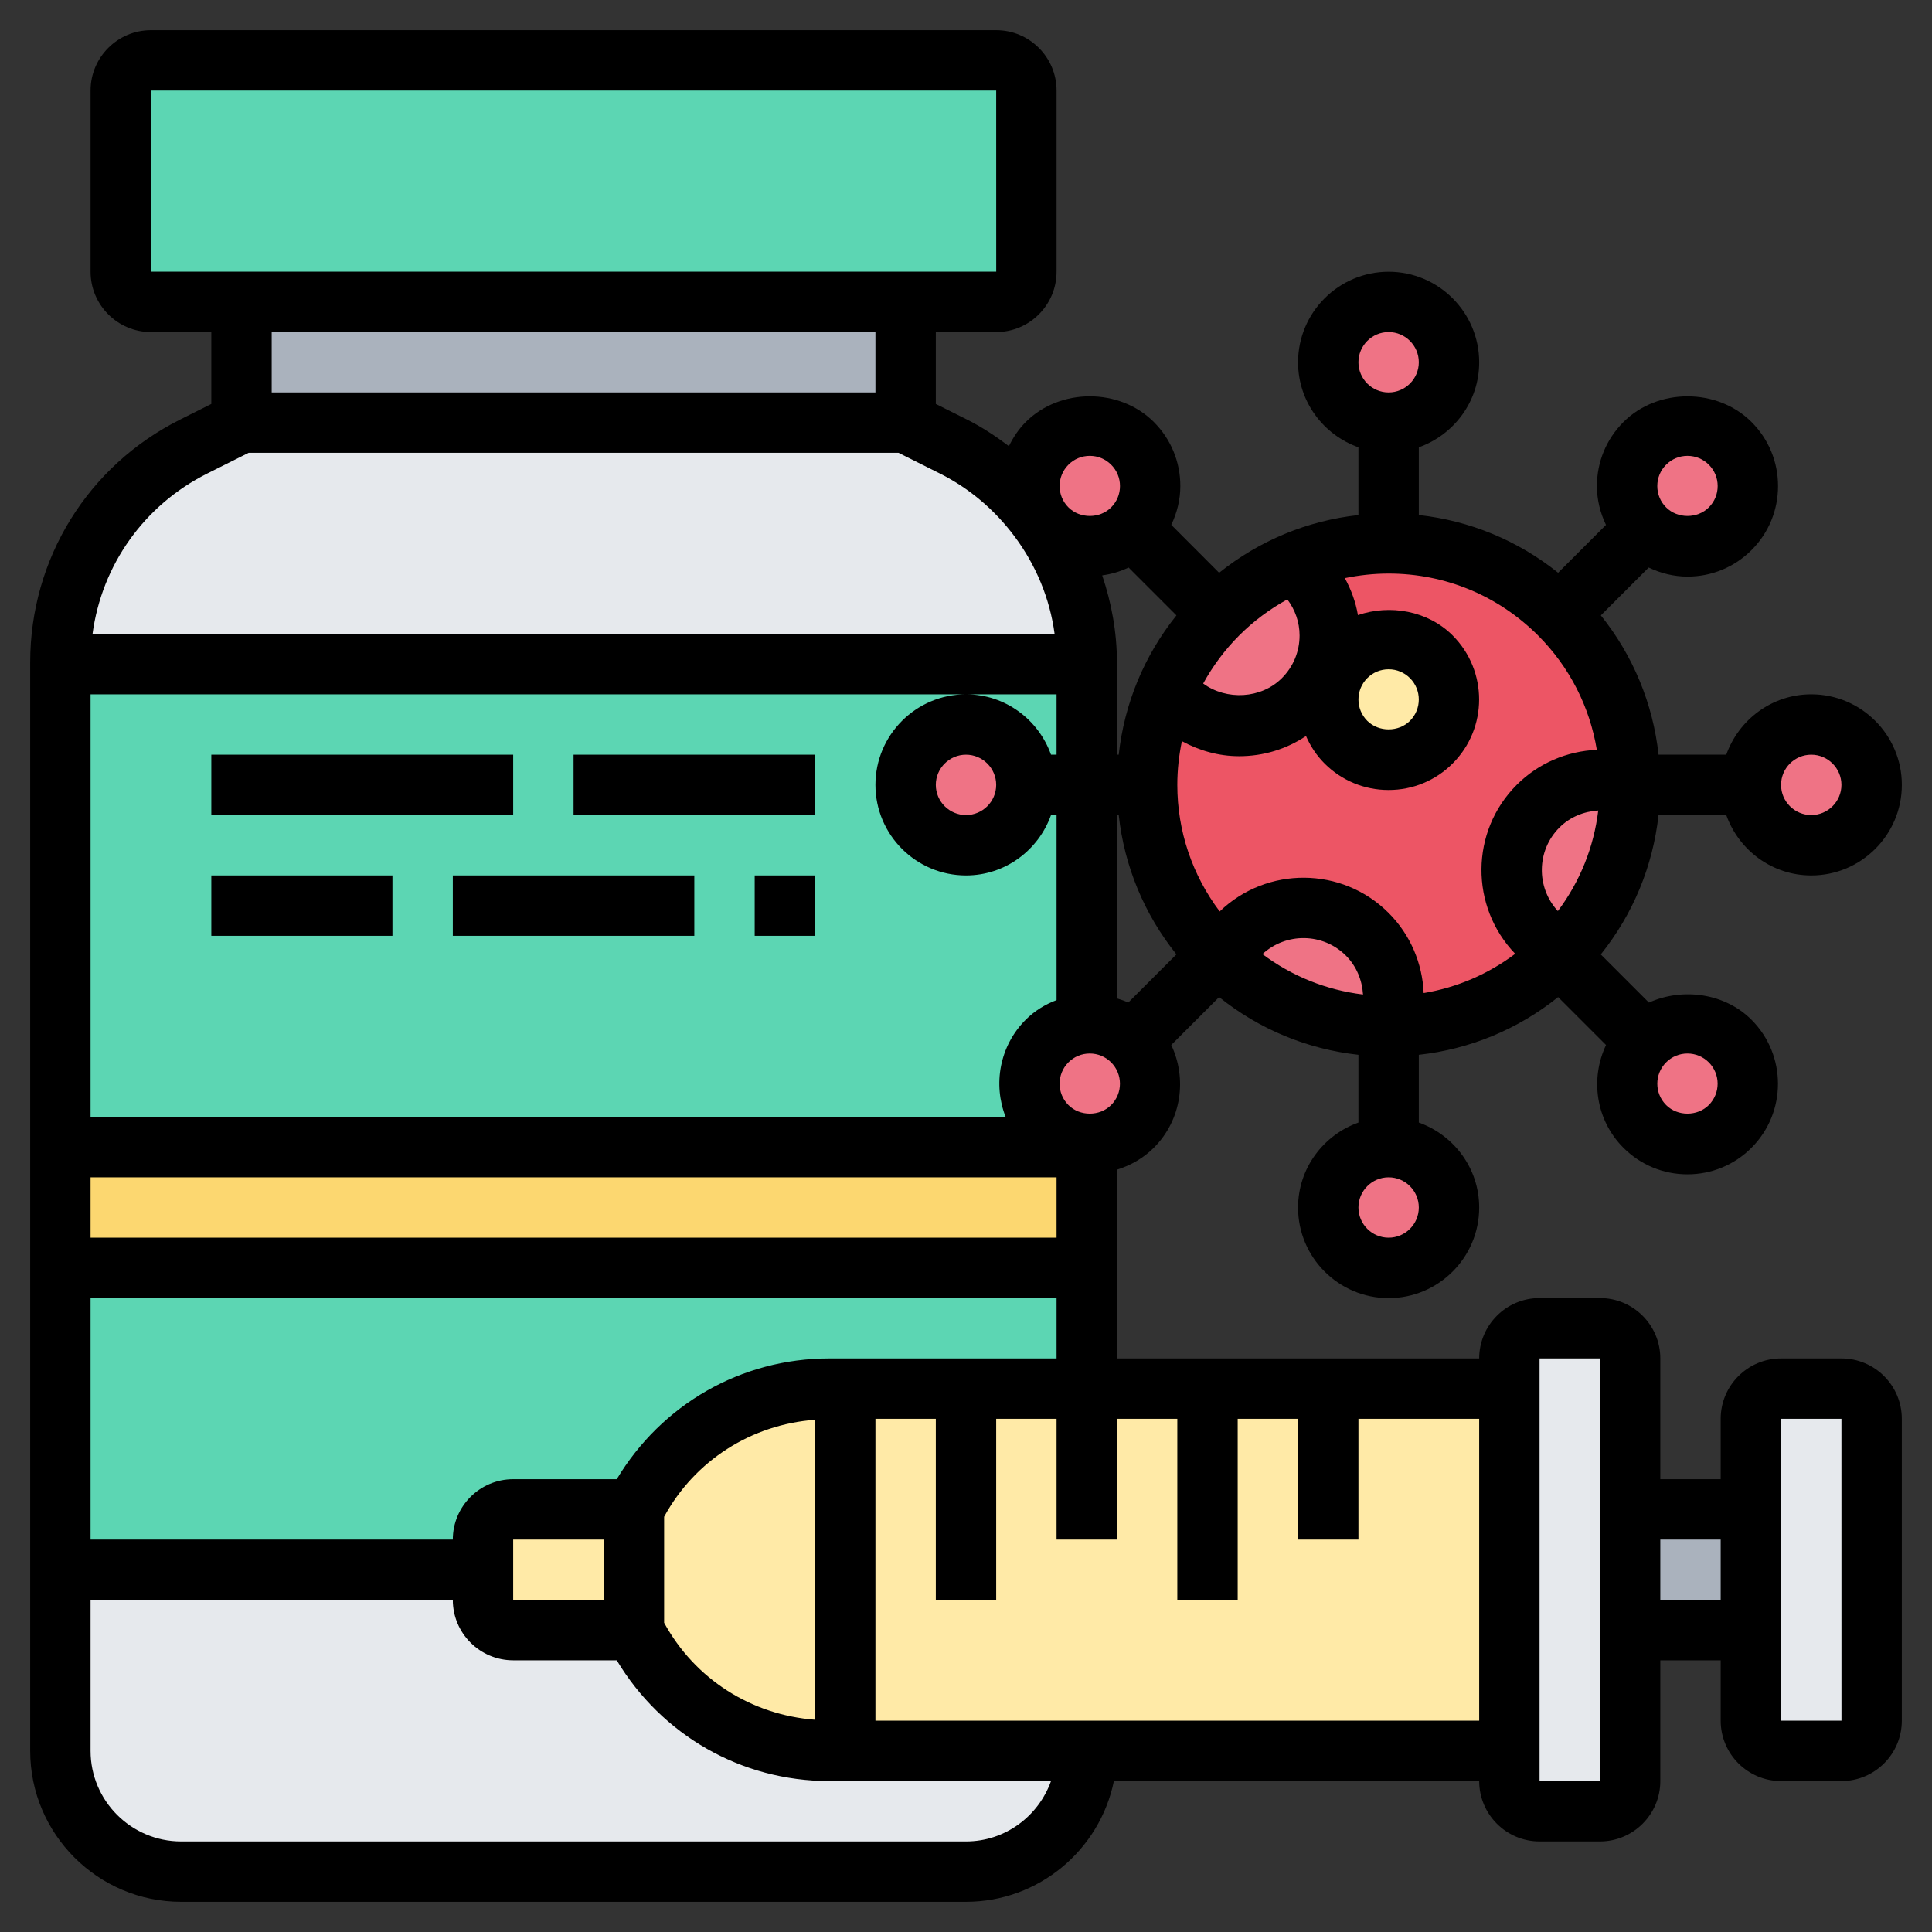 <?xml version="1.0" ?><svg id="Layer_2" style="enable-background:new 0 0 64 64;" version="1.1" viewBox="0 0 64 64" xml:space="preserve" xmlns="http://www.w3.org/2000/svg" xmlns:xlink="http://www.w3.org/1999/xlink"><rect x="0" y="0" width="64" height="64" fill="#333333" stroke="none"/><g><g><g><path d="M28,46.02v11.96V58h-0.53c-1.37,0-2.68-0.39-3.8-1.08c-1.12-0.7-2.05-1.7-2.67-2.92v-4     c1.23-2.45,3.73-4,6.47-4H28V46.02z" style="fill:#FFEAA7;"/></g><g><path d="M21,50v4h-4c-0.55,0-1-0.45-1-1v-1v-1c0-0.55,0.45-1,1-1H21z" style="fill:#FFEAA7;"/></g><g><polygon points="32,46 36,46 40,46 44,46 49,46 50,46 50,58 49,58 36,58 28,58 28,57.98 28,46.02 28,46         " style="fill:#FFEAA7;"/></g><g><rect height="4" style="fill:#AAB2BD;" width="4" x="54" y="50"/></g><g><path d="M54,54v5c0,0.55-0.45,1-1,1h-2c-0.55,0-1-0.45-1-1v-1V46v-1c0-0.55,0.45-1,1-1h2     c0.55,0,1,0.45,1,1v5V54z" style="fill:#E6E9ED;"/></g><g><path d="M62,47v10c0,0.55-0.45,1-1,1h-2c-0.55,0-1-0.45-1-1v-3v-4v-3c0-0.55,0.45-1,1-1h2     C61.55,46,62,46.45,62,47z" style="fill:#E6E9ED;"/></g><g><path d="M28,58h8c0,2.21-1.79,4-4,4H6c-2.21,0-4-1.79-4-4v-6h14v1c0,0.55,0.45,1,1,1h4     c0.62,1.22,1.55,2.22,2.67,2.92c1.12,0.69,2.43,1.08,3.8,1.08H28z" style="fill:#E6E9ED;"/></g><g><rect height="4" style="fill:#FCD770;" width="34" x="2" y="38"/></g><g><path d="M36,42v4h-4h-4h-0.53c-2.74,0-5.24,1.55-6.47,4h-4c-0.55,0-1,0.45-1,1v1H2V42H36z" style="fill:#5CD6B3;"/></g><g><path d="M34,3v6c0,0.55-0.45,1-1,1h-3H8H5c-0.55,0-1-0.45-1-1V3c0-0.55,0.45-1,1-1h28     C33.55,2,34,2.45,34,3z" style="fill:#5CD6B3;"/></g><g><rect height="4" style="fill:#AAB2BD;" width="22" x="8" y="10"/></g><g><path d="M36,21.94V22H2v-0.06c0-3.03,1.71-5.8,4.42-7.15L8,14h22l1.58,0.79c1.13,0.56,2.09,1.38,2.82,2.35     c0.04,0.07,0.09,0.14,0.16,0.21C35.48,18.67,36,20.26,36,21.94z" style="fill:#E6E9ED;"/></g><g><path d="M2,22h34v4v7.91c-0.48,0.02-0.95,0.22-1.31,0.58c-0.78,0.78-0.78,2.04,0,2.82     c0.37,0.37,0.84,0.57,1.32,0.58L36,38H2V22z M34,26c0-1.1-0.9-2-2-2c-1.1,0-2,0.9-2,2s0.9,2,2,2C33.1,28,34,27.1,34,26z" style="fill:#5CD6B3;"/></g><g><circle cx="46" cy="12" r="2" style="fill:#EF7385;"/></g><g><path d="M37.51,14.69c0.79,0.78,0.79,2.04,0,2.82c-0.78,0.79-2.04,0.79-2.82,0     c-0.05-0.05-0.1-0.1-0.13-0.16c-0.06-0.07-0.11-0.14-0.16-0.21c-0.47-0.77-0.38-1.78,0.29-2.45     C35.47,13.91,36.73,13.91,37.51,14.69z" style="fill:#EF7385;"/></g><g><circle cx="60" cy="26" r="2" style="fill:#EF7385;"/></g><g><path d="M57.31,17.51c-0.78,0.79-2.04,0.79-2.82,0c-0.79-0.78-0.79-2.04,0-2.82     c0.78-0.78,2.04-0.78,2.82,0C58.09,15.47,58.09,16.73,57.31,17.51z" style="fill:#EF7385;"/></g><g><circle cx="32" cy="26" r="2" style="fill:#EF7385;"/></g><g><path d="M37.51,34.49c0.79,0.78,0.79,2.04,0,2.82c-0.41,0.41-0.96,0.61-1.5,0.58     c-0.48-0.01-0.95-0.21-1.32-0.58c-0.78-0.78-0.78-2.04,0-2.82c0.36-0.36,0.83-0.56,1.31-0.58     C36.54,33.87,37.09,34.07,37.51,34.49z" style="fill:#EF7385;"/></g><g><circle cx="46" cy="40" r="2" style="fill:#EF7385;"/></g><g><path d="M57.31,37.31c-0.78,0.78-2.04,0.78-2.82,0c-0.79-0.78-0.79-2.04,0-2.82     c0.78-0.79,2.04-0.79,2.82,0C58.09,35.27,58.09,36.53,57.31,37.31z" style="fill:#EF7385;"/></g><g><path d="M43.17,23.17c1.17-1.17,1.17-3.07,0-4.24c-0.1-0.1-0.21-0.2-0.32-0.28c1-0.44,2.08-0.65,3.15-0.65     c2.05,0,4.1,0.78,5.66,2.34c1.55,1.55,2.33,3.6,2.34,5.64c-1.04-0.34-2.23-0.1-3.05,0.73c-1.17,1.17-1.17,3.07,0,4.24     c0.25,0.25,0.52,0.44,0.82,0.59c-0.03,0.04-0.07,0.08-0.11,0.12c-1.55,1.55-3.6,2.33-5.64,2.34c0.34-1.04,0.1-2.23-0.73-3.05     c-1.17-1.17-3.07-1.17-4.24,0c-0.25,0.25-0.44,0.52-0.59,0.82c-0.04-0.03-0.08-0.07-0.12-0.11C38.78,30.1,38,28.05,38,26     c0-1.07,0.21-2.14,0.65-3.15c0.08,0.11,0.18,0.22,0.28,0.32C40.1,24.34,42,24.34,43.17,23.17z" style="fill:#ED5565;"/></g><g><path d="M43.17,18.93c1.17,1.17,1.17,3.07,0,4.24c-1.17,1.17-3.07,1.17-4.24,0     c-0.1-0.1-0.2-0.21-0.28-0.32c0.38-0.91,0.95-1.77,1.69-2.51s1.6-1.31,2.51-1.69C42.96,18.73,43.07,18.83,43.17,18.93z" style="fill:#EF7385;"/></g><g><path d="M47.41,24.59c-0.78,0.78-2.04,0.78-2.82,0c-0.79-0.79-0.79-2.05,0-2.83     c0.78-0.78,2.04-0.78,2.82,0C48.2,22.54,48.2,23.8,47.41,24.59z" style="fill:#FFEAA7;"/></g><g><path d="M54,25.98c0,0.01,0,0.01,0,0.02c0,2-0.74,4-2.23,5.54c-0.3-0.15-0.57-0.34-0.82-0.59     c-1.17-1.17-1.17-3.07,0-4.24C51.77,25.88,52.96,25.64,54,25.98z" style="fill:#EF7385;"/></g><g><path d="M45.29,30.95c0.83,0.82,1.07,2.01,0.73,3.05c-0.01,0-0.01,0-0.02,0c-2,0-4-0.74-5.54-2.23     c0.15-0.3,0.34-0.57,0.59-0.82C42.22,29.78,44.12,29.78,45.29,30.95z" style="fill:#EF7385;"/></g></g><rect height="2" width="6" x="7" y="29"/><rect height="2" width="2" x="25" y="29"/><rect height="2" width="8" x="15" y="29"/><rect height="2" width="10" x="7" y="25"/><rect height="2" width="8" x="19" y="25"/><path d="M54.941,27h2.244c0.414,1.161,1.514,2,2.816,2c1.654,0,3-1.346,3-3s-1.346-3-3-3c-1.302,0-2.402,0.839-2.816,2h-2.243   c-0.186-1.695-0.845-3.284-1.912-4.615l1.585-1.585c0.398,0.19,0.832,0.3,1.286,0.3c0.801,0,1.555-0.312,2.121-0.878c0,0,0,0,0,0   s0,0,0,0c0.566-0.566,0.878-1.32,0.878-2.121s-0.312-1.555-0.878-2.121c-1.134-1.134-3.11-1.133-4.243,0   c-0.567,0.567-0.879,1.32-0.879,2.122c0,0.454,0.11,0.888,0.3,1.286l-1.585,1.585c-1.331-1.067-2.92-1.725-4.615-1.912v-2.243   c1.161-0.414,2-1.514,2-2.816c0-1.654-1.346-3-3-3s-3,1.346-3,3c0,1.302,0.839,2.402,2,2.816v2.244   c-1.695,0.186-3.284,0.845-4.615,1.912L38.8,17.386c0.19-0.398,0.3-0.832,0.3-1.286c0-0.801-0.312-1.555-0.878-2.121c0,0,0,0,0,0   s0,0,0,0c-1.133-1.133-3.109-1.133-4.242,0c-0.236,0.236-0.416,0.509-0.559,0.8c-0.436-0.328-0.894-0.634-1.395-0.884L31,13.382V11   h2c1.103,0,2-0.897,2-2V3c0-1.103-0.897-2-2-2H5C3.897,1,3,1.897,3,3v6c0,1.103,0.897,2,2,2h2v2.382l-1.025,0.513   C2.906,15.429,1,18.513,1,21.944V58c0,2.757,2.243,5,5,5h26c2.414,0,4.434-1.721,4.899-4H49c0,1.103,0.897,2,2,2h2   c1.103,0,2-0.897,2-2v-4h2v2c0,1.103,0.897,2,2,2h2c1.103,0,2-0.897,2-2V47c0-1.103-0.897-2-2-2h-2c-1.103,0-2,0.897-2,2v2h-2v-4   c0-1.103-0.897-2-2-2h-2c-1.103,0-2,0.897-2,2H37v-6.252c0.454-0.143,0.875-0.381,1.222-0.727c0.921-0.921,1.105-2.291,0.577-3.405   l1.586-1.586c1.33,1.067,2.92,1.725,4.615,1.912v2.244c-1.161,0.414-2,1.514-2,2.816c0,1.654,1.346,3,3,3s3-1.346,3-3   c0-1.302-0.839-2.402-2-2.816v-2.244c1.695-0.187,3.284-0.845,4.615-1.912l1.587,1.587c-0.528,1.114-0.344,2.484,0.576,3.405h0   c0.566,0.566,1.32,0.879,2.121,0.879s1.555-0.312,2.121-0.879c1.17-1.17,1.17-3.072,0-4.242c-0.887-0.886-2.286-1.069-3.397-0.568   l-1.595-1.595C54.096,30.284,54.754,28.695,54.941,27z M59,47h2l0.001,10H59V47z M57,51v2h-2v-2H57z M51,45h2l0.001,14H51V45z    M51.657,27.414c0.351-0.351,0.811-0.534,1.287-0.565c-0.146,1.214-0.606,2.354-1.338,3.331   C50.883,29.397,50.897,28.174,51.657,27.414z M60,25c0.551,0,1,0.449,1,1s-0.449,1-1,1s-1-0.449-1-1S59.449,25,60,25z    M55.193,15.394c0.188-0.189,0.439-0.293,0.707-0.293s0.518,0.104,0.707,0.293c0.189,0.188,0.293,0.439,0.293,0.707   s-0.104,0.518-0.293,0.707l0,0c-0.377,0.378-1.036,0.378-1.414,0c-0.189-0.188-0.293-0.439-0.293-0.707   S55.003,15.583,55.193,15.394z M52.897,24.839c-0.983,0.042-1.931,0.438-2.655,1.161c-1.541,1.541-1.553,4.033-0.049,5.596   c-0.896,0.674-1.929,1.118-3.032,1.301c-0.042-0.983-0.438-1.931-1.161-2.655c-1.541-1.541-4.033-1.553-5.596-0.049   C39.497,28.989,39,27.534,39,26c0-0.493,0.054-0.977,0.152-1.448c0.578,0.314,1.221,0.498,1.898,0.498   c0.8,0,1.563-0.234,2.213-0.668c0.145,0.33,0.346,0.641,0.615,0.91c0.566,0.566,1.32,0.878,2.121,0.878s1.555-0.312,2.121-0.878   c1.17-1.169,1.17-3.073,0-4.243c-0.819-0.819-2.074-1.037-3.137-0.673c-0.073-0.433-0.225-0.842-0.433-1.225   C45.023,19.054,45.507,19,46,19c1.87,0,3.627,0.728,4.95,2.05C51.994,22.094,52.66,23.411,52.897,24.839z M35,41H3v-2h32V41z M3,37   V23h29h3v2h-0.184c-0.414-1.161-1.514-2-2.816-2c-1.654,0-3,1.346-3,3s1.346,3,3,3c1.302,0,2.402-0.839,2.816-2H35v6.13   c-0.377,0.141-0.727,0.355-1.021,0.648h0c-0.87,0.87-1.09,2.144-0.666,3.222H3z M37.386,18.8l1.585,1.585   c-1.067,1.331-1.725,2.92-1.912,4.615H37v-3.056c0-1.003-0.181-1.97-0.488-2.884C36.818,19.018,37.111,18.932,37.386,18.8z    M42.645,19.856c0.259,0.344,0.405,0.756,0.405,1.194c0,0.534-0.208,1.036-0.586,1.414c-0.688,0.688-1.836,0.743-2.607,0.179   c0.317-0.577,0.714-1.114,1.193-1.593C41.529,20.571,42.067,20.173,42.645,19.856z M45.293,22.464   c0.188-0.189,0.439-0.293,0.707-0.293s0.518,0.104,0.707,0.293c0.39,0.39,0.39,1.024,0,1.415c-0.378,0.377-1.036,0.377-1.414,0   C44.903,23.489,44.903,22.854,45.293,22.464z M33,26c0,0.551-0.449,1-1,1s-1-0.449-1-1s0.449-1,1-1S33,25.449,33,26z M37,33.073V27   h0.059c0.186,1.695,0.845,3.284,1.912,4.615l-1.595,1.595C37.253,33.155,37.128,33.111,37,33.073z M41.82,31.606   c0.784-0.722,2.005-0.709,2.766,0.051c0.351,0.351,0.535,0.81,0.566,1.287C43.937,32.797,42.797,32.338,41.82,31.606z M46,11   c0.551,0,1,0.449,1,1s-0.449,1-1,1s-1-0.449-1-1S45.449,11,46,11z M35.394,15.394c0.188-0.189,0.439-0.293,0.707-0.293   s0.518,0.104,0.707,0.293l0,0c0.189,0.188,0.293,0.439,0.293,0.707s-0.104,0.518-0.293,0.707c-0.377,0.378-1.036,0.378-1.414,0   c-0.189-0.188-0.293-0.439-0.293-0.707S35.205,15.583,35.394,15.394z M5,3h28l0.001,6H5V3z M29,11v2H9v-2H29z M6.87,15.684   L8.237,15h21.527l1.367,0.684c1,0.5,1.83,1.221,2.47,2.076c0.003,0.004,0.006,0.008,0.009,0.012   c0.699,0.938,1.166,2.039,1.325,3.228H3.065C3.371,18.72,4.769,16.734,6.87,15.684z M32,61H6c-1.654,0-3-1.346-3-3v-5h12   c0,1.103,0.897,2,2,2h3.431c1.485,2.475,4.118,4,7.041,4h7.344C34.402,60.161,33.302,61,32,61z M22,50.245   c1.019-1.869,2.891-3.056,5-3.213v9.937c-2.109-0.158-3.981-1.345-5-3.213V53v-2V50.245z M20,53h-3v-2h3V53z M49,57H29V47h2v6h2v-6   h2v4h2v-4h2v6h2v-6h2v4h2v-4h4V57z M27.472,45c-2.923,0-5.556,1.525-7.041,4H17c-1.103,0-2,0.897-2,2H3v-8h32v2H27.472z    M36.807,36.606c-0.377,0.379-1.036,0.379-1.414,0c-0.39-0.39-0.39-1.024,0-1.414h0c0.188-0.189,0.439-0.293,0.707-0.293   s0.518,0.104,0.707,0.293C37.197,35.582,37.197,36.217,36.807,36.606z M46,41c-0.551,0-1-0.448-1-1s0.449-1,1-1s1,0.448,1,1   S46.551,41,46,41z M55.899,34.899c0.267,0,0.518,0.104,0.707,0.293c0.39,0.39,0.39,1.024,0,1.414c-0.377,0.379-1.036,0.379-1.413,0   h0c-0.39-0.39-0.39-1.024,0-1.414C55.381,35.003,55.632,34.899,55.899,34.899z"/></g></svg>
